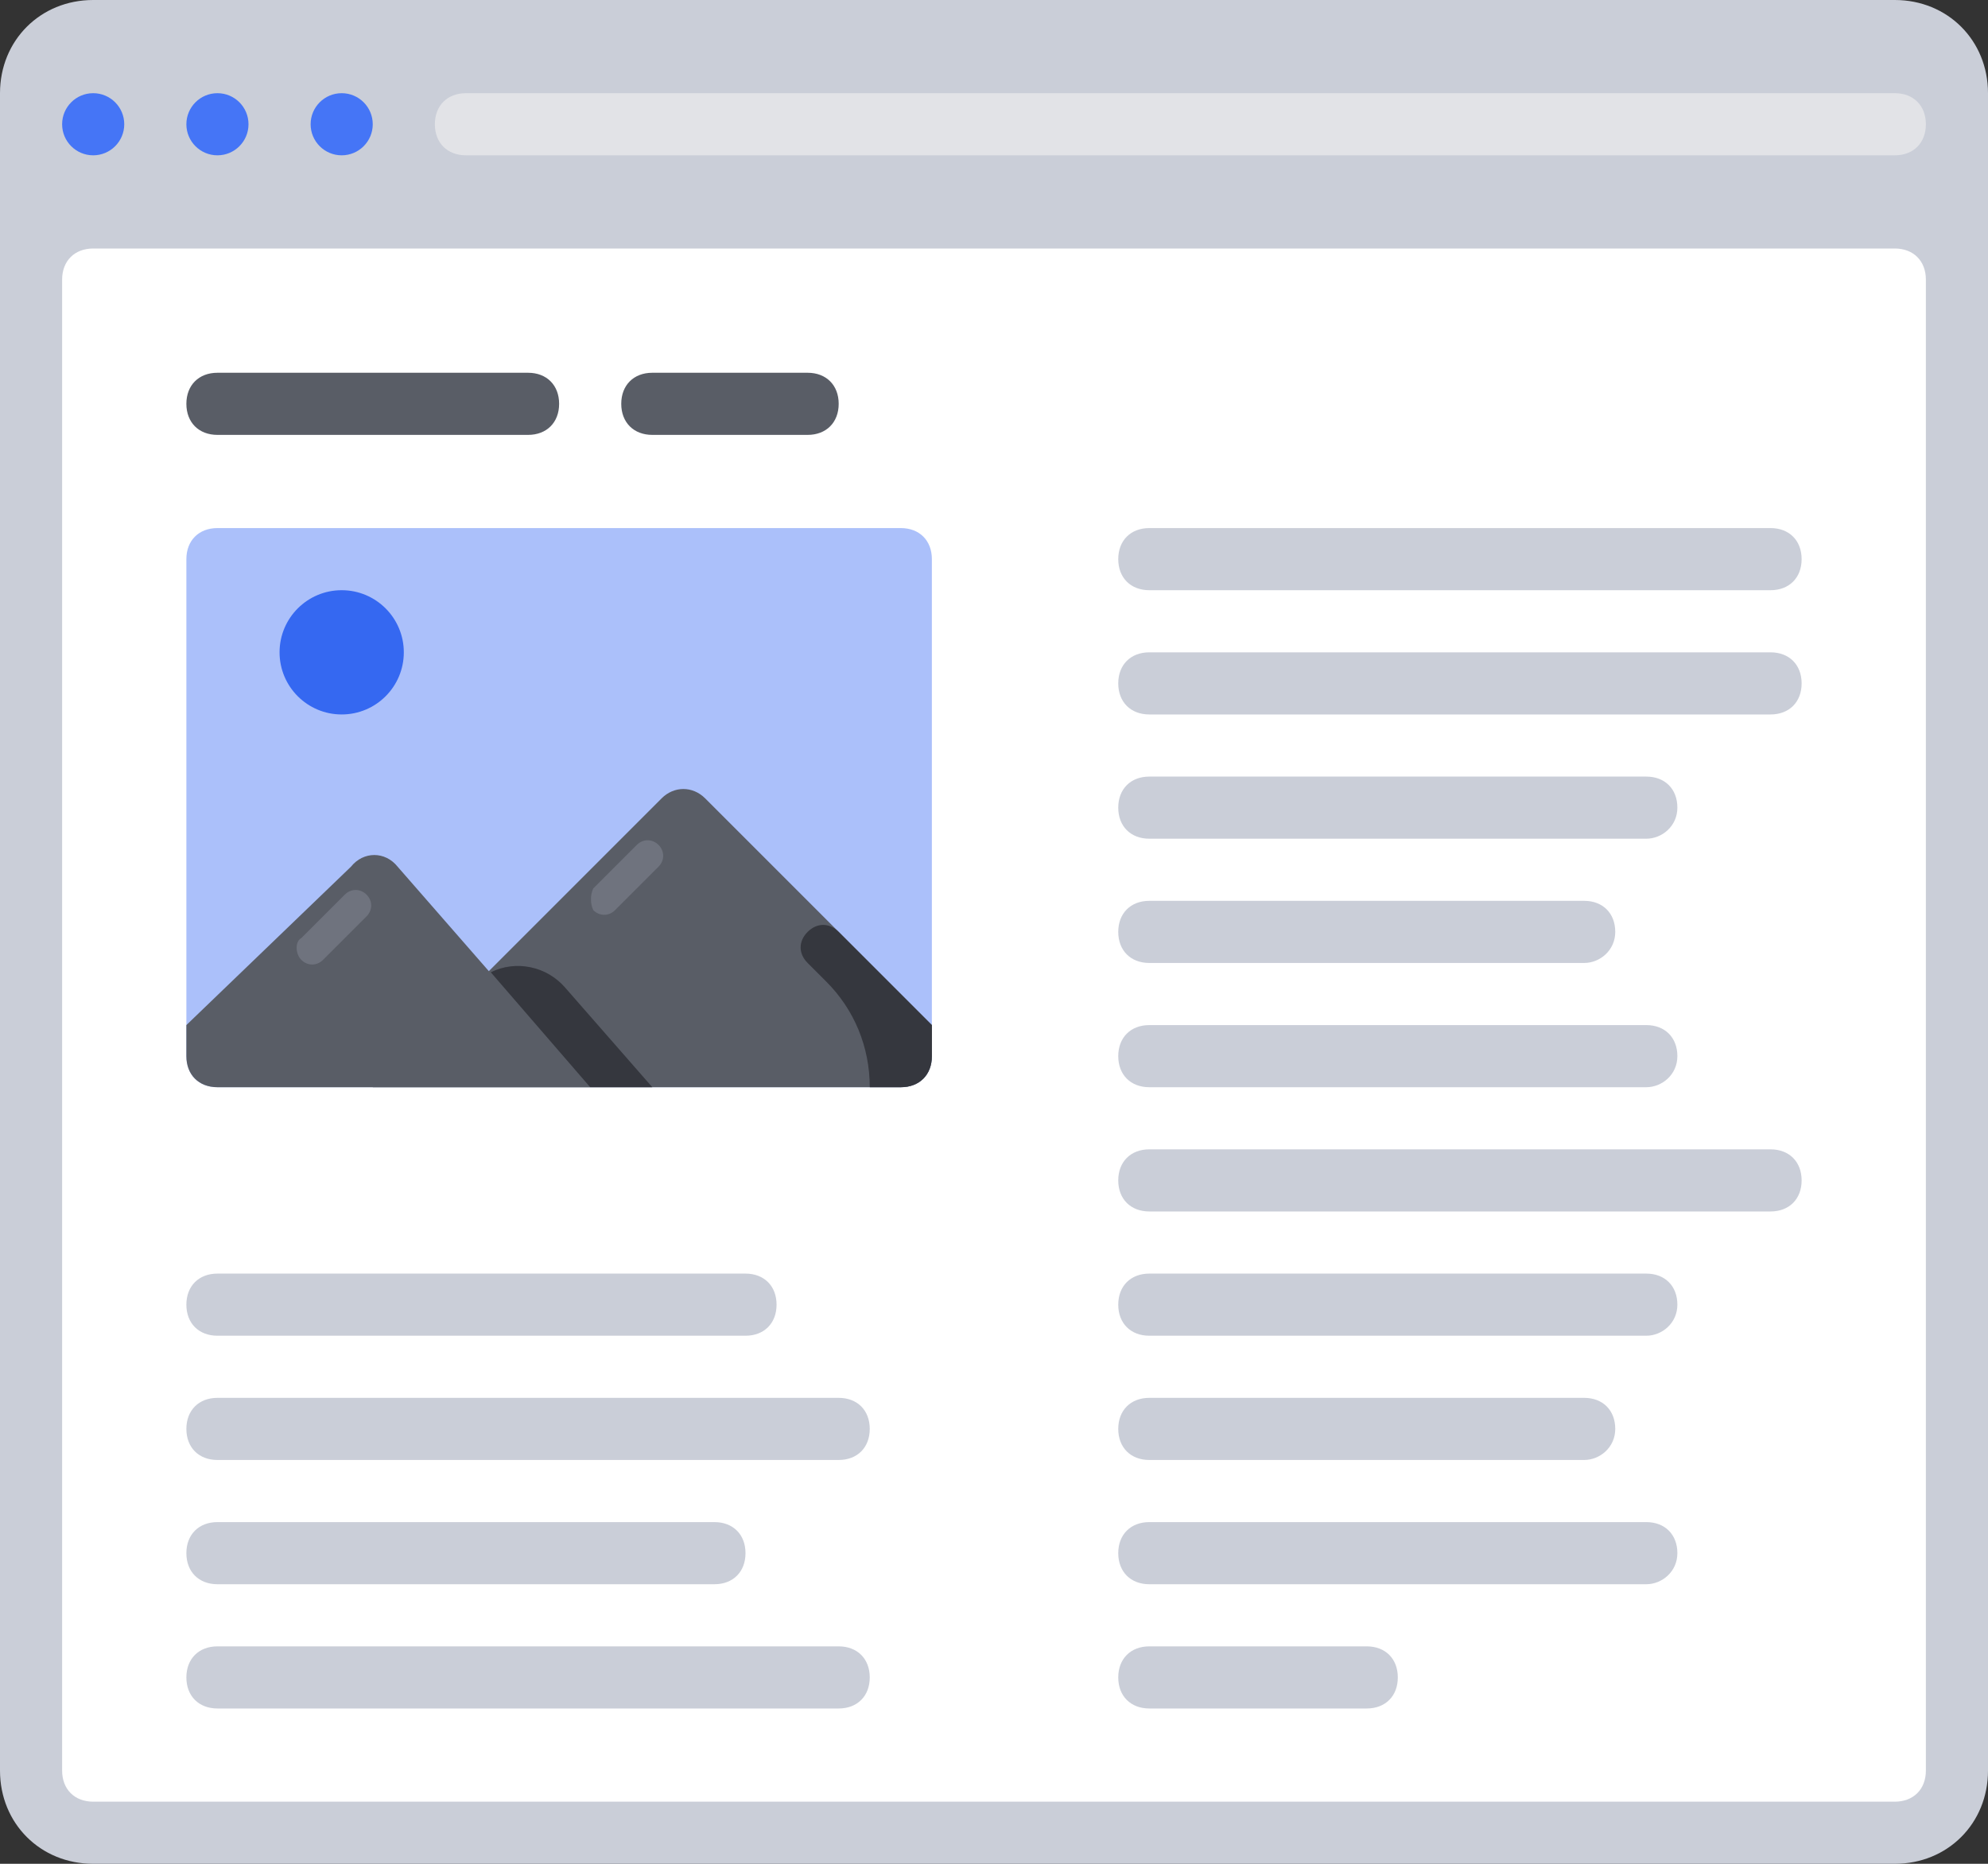 <svg xmlns="http://www.w3.org/2000/svg" viewBox="0 0 64 60" id="ImageDescription"><rect x="0" y="0" width="64" height="60" fill="#333333" stroke="none"/><path fill="#caced8" d="M0 57V3c0-1.7 1.3-3 3-3h58c1.7 0 3 1.3 3 3v54c0 1.7-1.3 3-3 3H3c-1.7 0-3-1.3-3-3z" class="colorcad1d8 svgShape"></path><circle cx="3" cy="4" r="1" fill="#4575f6" class="color9ba7af svgShape"></circle><circle cx="7" cy="4" r="1" fill="#4575f6" class="color9ba7af svgShape"></circle><circle cx="11" cy="4" r="1" fill="#4575f6" class="color9ba7af svgShape"></circle><path fill="#ffffff" d="M3 8h58c.6 0 1 .4 1 1v48c0 .6-.4 1-1 1H3c-.6 0-1-.4-1-1V9c0-.6.4-1 1-1z" class="colorffffff svgShape"></path><path fill="#e2e3e7" d="M61 5H15c-.6 0-1-.4-1-1s.4-1 1-1h46c.6 0 1 .4 1 1s-.4 1-1 1z" class="colore2e5e7 svgShape"></path><path fill="#abc0fa" d="M29 35H7c-.6 0-1-.4-1-1V18c0-.6.4-1 1-1h22c.6 0 1 .4 1 1v16c0 .6-.4 1-1 1z" class="colorabe1fa svgShape"></path><circle cx="11" cy="21" r="2" fill="#3568f1" class="colorf19f35 svgShape"></circle><path fill="#595d66" d="m30 33-7.3-7.3c-.4-.4-1-.4-1.4 0L12 35h17c.6 0 1-.4 1-1v-1z" class="color595a66 svgShape"></path><path fill="#35373e" d="M26 30c-.3.3-.3.7 0 1l.6.6c.9.9 1.4 2.1 1.4 3.4h1c.6 0 1-.4 1-1v-1l-3-3c-.3-.3-.7-.3-1 0z" class="color35363e svgShape"></path><path fill="#595d66" d="M7 35h12l-6.2-7.1c-.4-.5-1.1-.5-1.5 0L6 33v1c0 .6.4 1 1 1z" class="color595a66 svgShape"></path><path fill="#35373e" d="M18.2 31.8c-.6-.7-1.6-.9-2.4-.5L19 35h2l-2.8-3.2z" class="color35363e svgShape"></path><path fill="#6f737e" d="M19.1 29.3c.2.2.5.2.7 0l1.4-1.4c.2-.2.2-.5 0-.7-.2-.2-.5-.2-.7 0l-1.4 1.4c-.1.2-.1.5 0 .7zm-9.4 1.6c.2.2.5.2.7 0l1.4-1.4c.2-.2.2-.5 0-.7-.2-.2-.5-.2-.7 0l-1.4 1.4c-.2.1-.2.5 0 .7z" class="color6f707e svgShape"></path><path fill="#caced8" d="M27 47H7c-.6 0-1-.4-1-1s.4-1 1-1h20c.6 0 1 .4 1 1s-.4 1-1 1zm-3-4H7c-.6 0-1-.4-1-1s.4-1 1-1h17c.6 0 1 .4 1 1s-.4 1-1 1zm-1 8H7c-.6 0-1-.4-1-1s.4-1 1-1h16c.6 0 1 .4 1 1s-.4 1-1 1zm28-4H37c-.6 0-1-.4-1-1s.4-1 1-1h14c.6 0 1 .4 1 1s-.5 1-1 1zm6-8H37c-.6 0-1-.4-1-1s.4-1 1-1h20c.6 0 1 .4 1 1s-.4 1-1 1zm-4 4H37c-.6 0-1-.4-1-1s.4-1 1-1h16c.6 0 1 .4 1 1s-.5 1-1 1zm0 8H37c-.6 0-1-.4-1-1s.4-1 1-1h16c.6 0 1 .4 1 1s-.5 1-1 1zm-2-20H37c-.6 0-1-.4-1-1s.4-1 1-1h14c.6 0 1 .4 1 1s-.5 1-1 1zm6-8H37c-.6 0-1-.4-1-1s.4-1 1-1h20c.6 0 1 .4 1 1s-.4 1-1 1zm0-4H37c-.6 0-1-.4-1-1s.4-1 1-1h20c.6 0 1 .4 1 1s-.4 1-1 1zm-4 8H37c-.6 0-1-.4-1-1s.4-1 1-1h16c.6 0 1 .4 1 1s-.5 1-1 1zm0 8H37c-.6 0-1-.4-1-1s.4-1 1-1h16c.6 0 1 .4 1 1s-.5 1-1 1zM27 55H7c-.6 0-1-.4-1-1s.4-1 1-1h20c.6 0 1 .4 1 1s-.4 1-1 1zm17 0h-7c-.6 0-1-.4-1-1s.4-1 1-1h7c.6 0 1 .4 1 1s-.4 1-1 1z" class="colorcad1d8 svgShape"></path><path fill="#595d66" d="M6 13c0-.6.4-1 1-1h10c.6 0 1 .4 1 1s-.4 1-1 1H7c-.6 0-1-.4-1-1zm14 0c0-.6.4-1 1-1h5c.6 0 1 .4 1 1s-.4 1-1 1h-5c-.6 0-1-.4-1-1z" class="color595a66 svgShape"></path></svg>